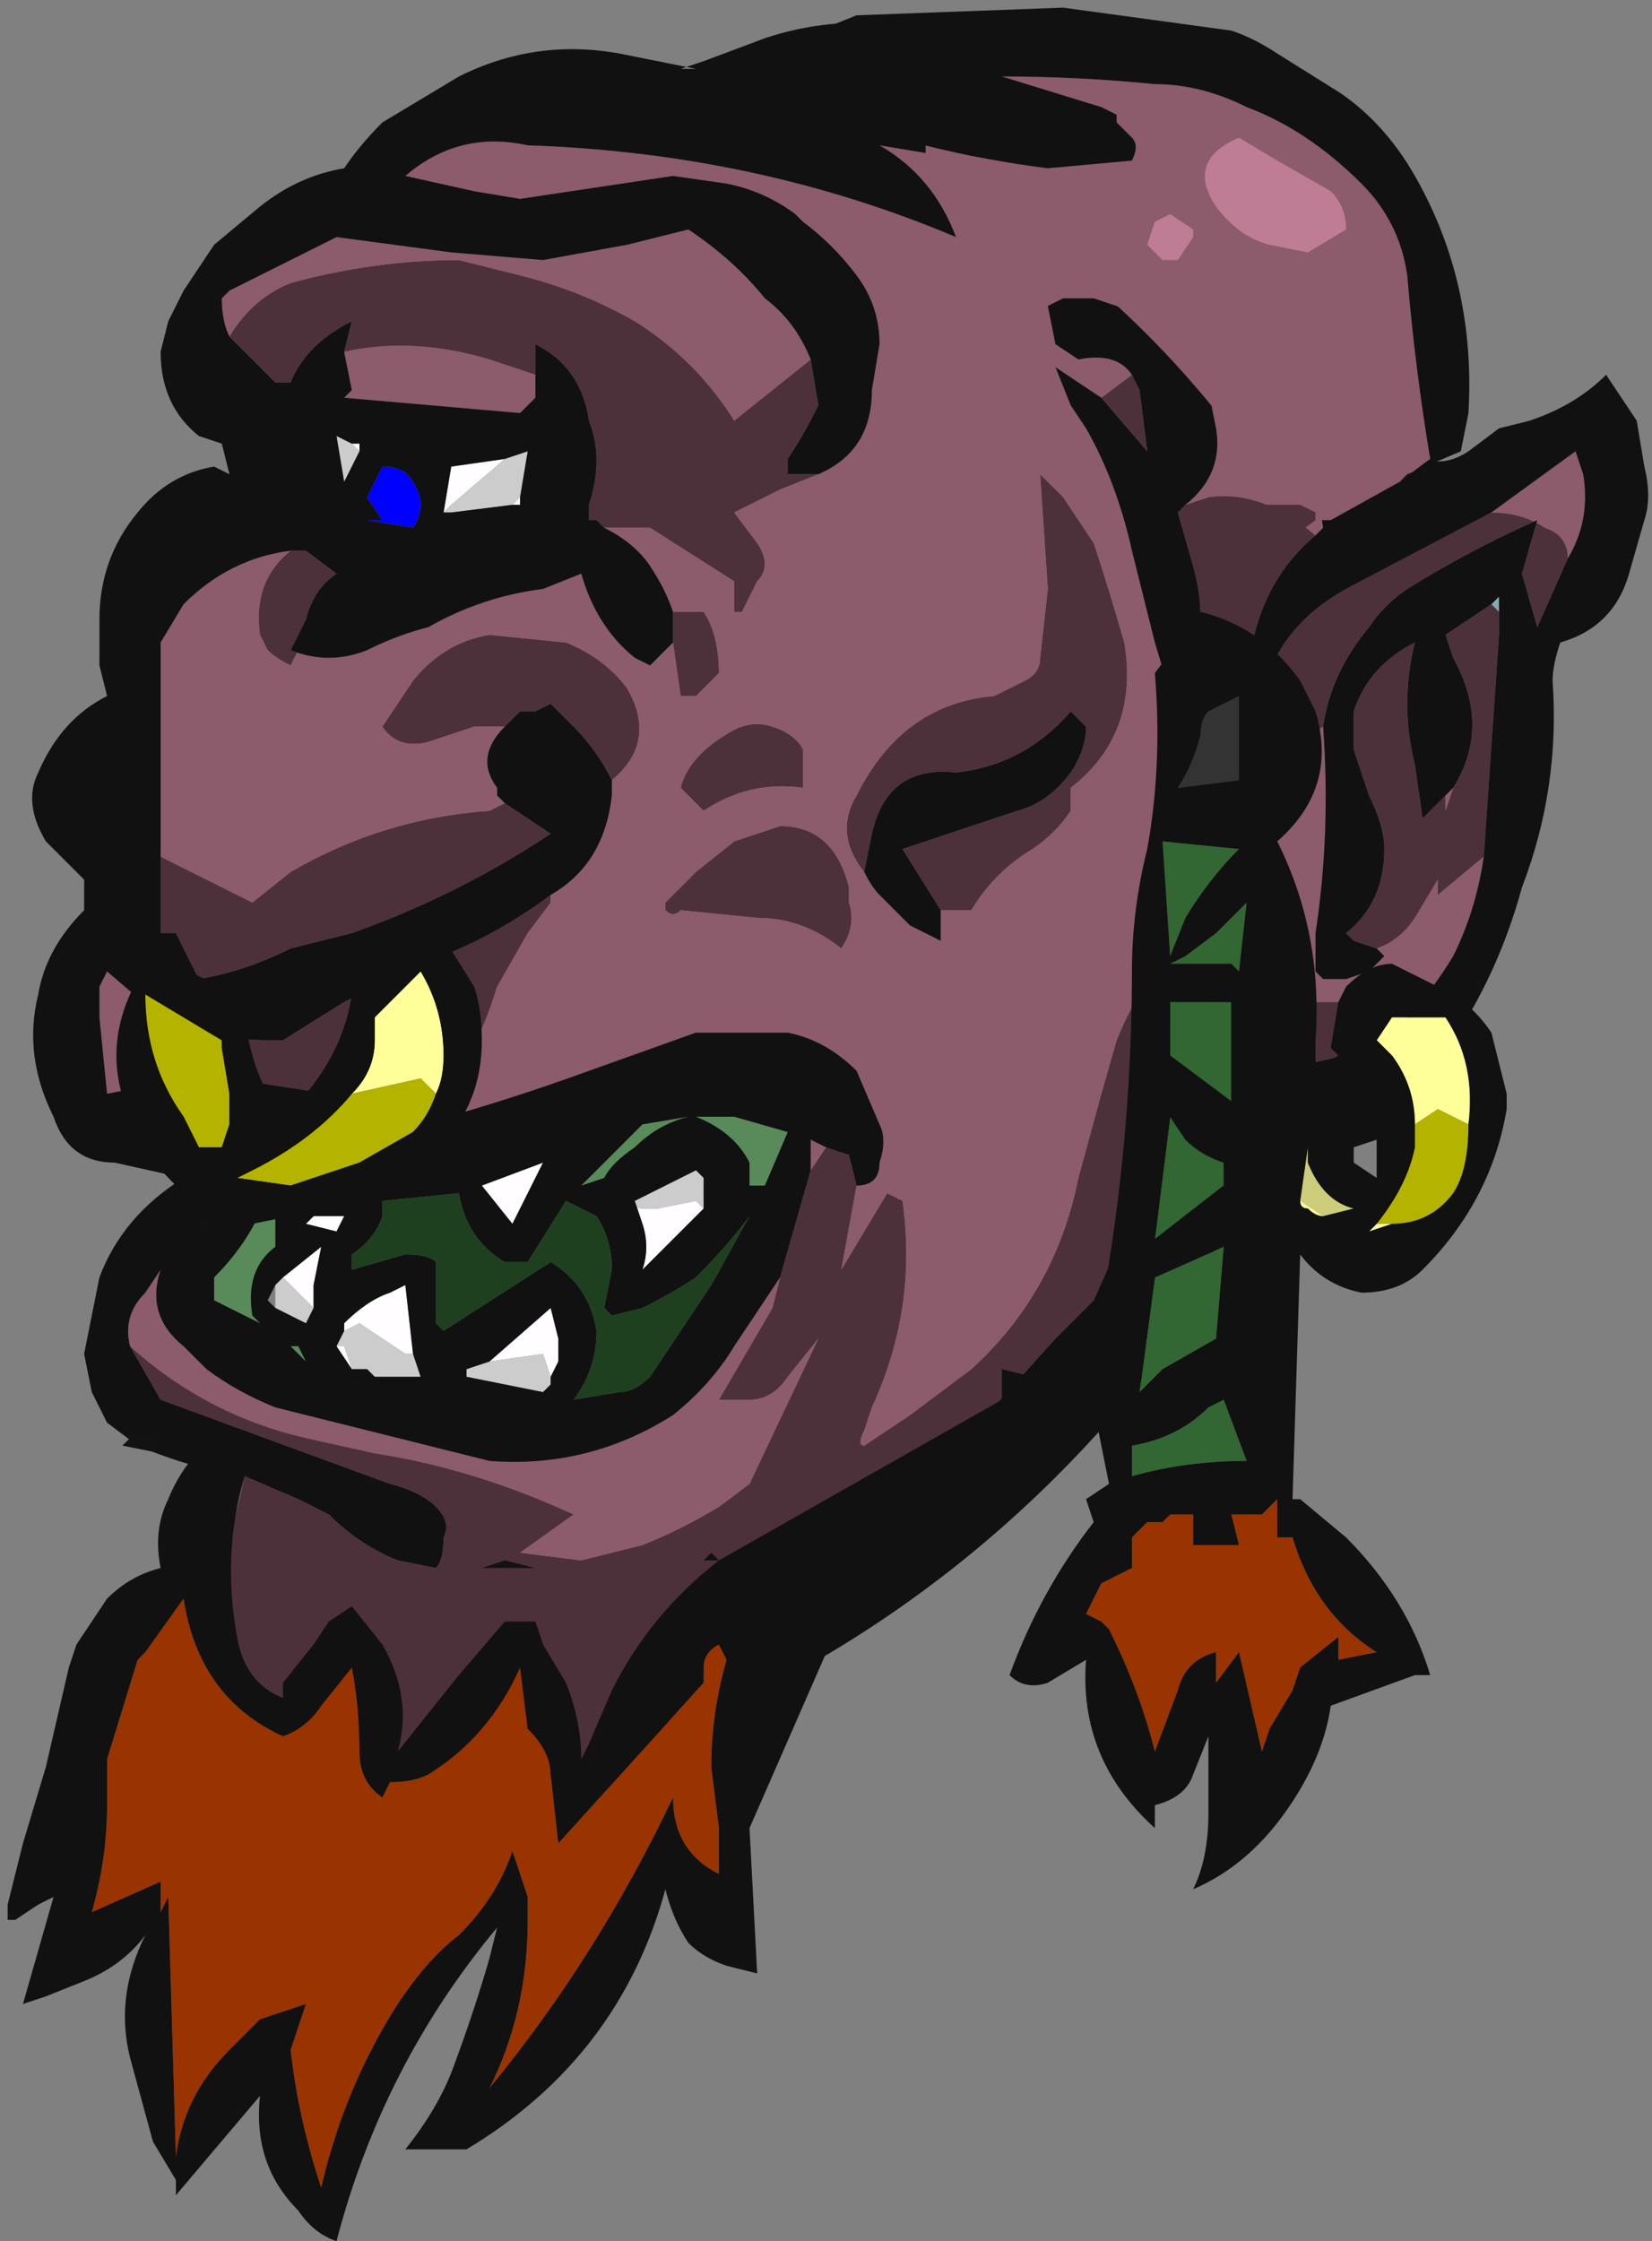 <?xml version="1.0" encoding="UTF-8" standalone="no"?>
<svg xmlns:ffdec="https://www.free-decompiler.com/flash" xmlns:xlink="http://www.w3.org/1999/xlink" ffdec:objectType="shape" height="14.65px" width="10.8px" xmlns="http://www.w3.org/2000/svg">
  <rect width="100%" height="100%" fill="#808080" stroke="none"/>
  <g transform="matrix(1.0, 0.0, 0.0, 1.0, 4.85, 10.4)">
    <path d="M1.85 -9.3 L2.55 -8.95 1.85 -9.3 M2.95 -8.65 L3.5 -8.15 2.95 -8.65" fill="#121212" fill-rule="evenodd" stroke="none"/>
    <path d="M-2.5 -7.45 L-2.55 -7.5 -2.5 -7.5 -2.5 -7.45 M-1.55 -7.4 L-1.9 -7.1 -1.95 -7.05 -1.9 -7.35 -1.55 -7.4 M-1.5 -7.1 L-1.45 -7.15 -1.45 -7.1 -1.5 -7.1 M-2.8 -1.85 L-3.0 -2.05 -2.75 -2.25 -2.8 -2.0 -2.8 -1.85 M-0.25 -2.5 L-0.65 -2.1 Q-0.6 -2.25 -0.65 -2.4 L-0.7 -2.55 Q-0.7 -2.5 -0.65 -2.5 L-0.55 -2.5 -0.3 -2.55 -0.25 -2.5 M-1.95 -1.7 L-2.0 -1.75 -1.95 -1.7 M-2.55 -2.55 L-2.65 -2.35 -2.85 -2.4 -2.7 -2.55 -2.55 -2.55 M-2.6 -1.7 L-2.6 -1.75 Q-2.45 -1.9 -2.3 -1.95 L-2.2 -2.0 -2.15 -1.55 -2.2 -1.55 -2.5 -1.75 -2.6 -1.7 M-2.55 -1.45 L-2.65 -1.6 -2.6 -1.6 -2.55 -1.45 M-1.7 -2.65 L-1.3 -2.8 -1.5 -2.4 -1.7 -2.65 M-1.65 -1.5 L-1.25 -1.85 -1.2 -1.65 -1.2 -1.5 -1.25 -1.4 -1.3 -1.55 -1.65 -1.5" fill="#fffdff" fill-rule="evenodd" stroke="none"/>
    <path d="M-2.35 -7.35 Q-2.2 -7.35 -2.15 -7.25 -2.05 -7.1 -2.15 -6.95 L-2.45 -7.0 -2.35 -7.0 -2.45 -7.15 -2.35 -7.35" fill="#0000ff" fill-rule="evenodd" stroke="none"/>
    <path d="M4.45 -7.4 L3.95 -7.1 4.2 -7.4 4.45 -7.4 M3.9 -7.6 L3.85 -7.75 3.9 -7.6" fill="#333333" fill-rule="evenodd" stroke="none"/>
    <path d="M-2.55 -7.5 L-2.5 -7.45 -2.6 -7.25 -2.65 -7.55 -2.55 -7.5 M-1.95 -7.05 L-1.9 -7.1 -1.55 -7.4 -1.4 -7.45 -1.45 -7.15 -1.5 -7.1 -1.9 -7.05 -1.95 -7.05 M-3.05 -1.85 L-3.05 -2.0 -3.0 -2.05 -2.8 -1.85 -2.85 -1.75 -3.05 -1.85 M-0.7 -2.55 L-0.3 -2.75 -0.25 -2.7 -0.25 -2.5 -0.3 -2.55 -0.55 -2.5 -0.65 -2.5 Q-0.7 -2.5 -0.7 -2.55 M-2.15 -1.55 L-2.1 -1.4 -2.4 -1.4 -2.45 -1.45 -2.55 -1.45 -2.6 -1.6 -2.65 -1.6 -2.6 -1.7 -2.5 -1.75 -2.2 -1.55 -2.15 -1.55 M-1.8 -1.4 L-1.8 -1.45 -1.65 -1.5 -1.3 -1.55 -1.25 -1.4 -1.25 -1.35 -1.3 -1.3 -1.8 -1.4" fill="#cccccc" fill-rule="evenodd" stroke="none"/>
    <path d="M4.9 -6.45 L4.95 -6.5 4.95 -6.25 4.95 -6.4 4.9 -6.45" fill="#86aab3" fill-rule="evenodd" stroke="none"/>
    <path d="M0.05 -2.65 L0.05 -2.8 Q-0.05 -3.0 -0.3 -3.1 L-0.05 -3.1 0.3 -3.0 0.15 -2.65 0.05 -2.65 M-3.1 -2.6 L-3.05 -2.45 -3.05 -2.25 Q-3.25 -2.1 -3.2 -1.8 L-3.15 -1.75 -3.45 -1.9 -3.45 -2.05 Q-3.2 -2.3 -3.1 -2.6 M-0.7 -2.9 Q-0.85 -2.8 -0.9 -2.7 L-1.05 -2.65 -0.65 -3.05 -0.35 -3.1 Q-0.55 -3.05 -0.7 -2.9 M-2.85 -1.5 L-2.95 -1.6 -2.9 -1.6 -2.85 -1.5" fill="#598a59" fill-rule="evenodd" stroke="none"/>
    <path d="M-2.0 -1.75 L-2.0 -2.15 Q-2.05 -2.2 -2.2 -2.2 L-2.55 -2.1 -2.55 -2.2 Q-2.4 -2.3 -2.35 -2.45 L-2.35 -2.55 -1.85 -2.6 Q-1.8 -2.3 -1.55 -2.15 L-1.4 -2.15 -1.15 -2.55 -0.95 -2.45 Q-0.85 -2.3 -0.85 -2.1 L-0.9 -1.85 -0.85 -1.8 -0.65 -1.85 Q-0.45 -1.95 -0.3 -2.05 -0.1 -2.25 0.05 -2.45 L-0.2 -2.0 Q-0.4 -1.7 -0.6 -1.4 -0.7 -1.3 -0.8 -1.3 L-1.1 -1.25 Q-0.95 -1.45 -0.95 -1.7 -1.0 -2.0 -1.25 -2.15 L-1.95 -1.7 -2.0 -1.75" fill="#1f401f" fill-rule="evenodd" stroke="none"/>
    <path d="M3.75 -6.9 Q3.45 -6.65 3.35 -6.25 L3.3 -6.0 2.95 -5.95 Q3.05 -6.35 2.95 -6.7 L2.85 -7.05 2.9 -7.1 3.05 -7.15 Q3.4 -7.2 3.75 -6.9 M3.4 -5.85 Q3.5 -6.3 3.95 -6.55 L4.9 -7.05 Q5.1 -7.05 5.25 -6.95 5.4 -6.9 5.4 -6.75 L5.2 -6.3 5.1 -6.65 5.2 -7.0 Q4.75 -6.8 4.35 -6.55 4.2 -6.45 4.1 -6.3 3.85 -6.0 3.8 -5.65 L3.65 -5.55 3.4 -5.85 M4.15 -4.2 L4.0 -4.25 3.95 -4.3 Q4.2 -4.5 4.2 -4.85 4.2 -5.0 4.1 -5.2 L4.0 -5.5 4.0 -5.75 Q4.1 -6.05 4.4 -6.2 4.3 -5.8 4.4 -5.4 L4.45 -5.05 4.6 -5.2 4.6 -5.1 4.65 -5.25 Q4.9 -5.65 4.65 -6.1 L4.6 -6.25 4.9 -6.45 4.95 -6.4 4.95 -6.25 4.85 -4.8 4.55 -4.55 4.55 -4.65 4.4 -4.4 Q4.3 -4.25 4.15 -4.2 M4.3 -3.7 Q4.05 -3.5 3.7 -3.45 L3.5 -3.8 3.6 -3.85 4.0 -3.85 4.3 -3.7 M3.1 -4.1 L2.5 -2.35 2.3 -1.9 2.05 -1.65 1.6 -1.15 0.1 0.05 -0.8 1.3 -2.45 1.05 -3.3 0.6 -3.45 0.1 -3.25 -0.75 -2.9 -0.6 -2.7 -0.5 Q-2.5 -0.3 -2.25 -0.2 L-2.0 -0.15 Q-1.95 -0.2 -1.95 -0.35 -1.9 -0.45 -2.0 -0.55 -2.1 -0.65 -2.3 -0.7 L-3.8 -1.25 -4.0 -1.6 Q-3.5 -1.15 -2.85 -1.0 L-2.4 -0.9 Q-1.75 -0.8 -1.1 -0.5 L-1.45 -0.25 -1.05 -0.2 -0.65 -0.3 Q-0.4 -0.4 -0.15 -0.55 L0.05 -0.7 0.5 -1.65 0.3 -1.4 Q0.2 -1.25 0.05 -1.25 L-0.15 -1.25 0.2 -1.85 0.25 -2.05 0.45 -2.75 0.55 -2.9 0.7 -2.85 0.75 -2.65 0.65 -2.1 0.95 -2.6 1.05 -2.55 Q1.15 -1.85 0.85 -1.2 L0.8 -1.05 Q0.75 -0.95 0.8 -0.95 0.95 -1.05 1.1 -1.15 L1.5 -1.45 Q2.05 -1.95 2.2 -2.7 L2.35 -3.25 2.45 -3.6 Q2.55 -3.85 2.7 -4.05 L3.1 -4.1 M0.5 -7.3 L0.25 -7.2 Q0.15 -7.15 0.05 -7.1 L-0.05 -7.05 0.1 -6.85 Q0.2 -6.7 0.1 -6.6 L0.0 -6.4 -0.05 -6.4 -0.05 -6.6 -0.6 -6.95 -0.9 -6.95 -0.95 -7.0 -1.0 -7.0 -1.0 -7.1 Q-0.9 -7.4 -1.0 -7.65 -1.05 -8.0 -1.35 -8.15 L-1.35 -7.95 -1.65 -8.05 Q-2.15 -8.2 -2.6 -8.1 L-2.55 -8.3 Q-2.85 -8.15 -2.95 -7.9 L-3.05 -7.9 -3.35 -8.2 Q-3.2 -8.45 -2.95 -8.55 -2.4 -8.7 -1.85 -8.7 L-1.45 -8.6 Q-1.05 -8.5 -0.7 -8.3 -0.3 -8.05 -0.05 -7.65 L0.45 -8.05 0.5 -7.75 Q0.4 -7.55 0.3 -7.4 L0.3 -7.3 0.5 -7.3 M-0.45 -6.4 L-0.25 -6.4 Q-0.15 -6.25 -0.15 -6.0 L-0.3 -5.85 -0.4 -5.85 -0.45 -6.2 -0.45 -6.4 M-2.95 -6.15 L-2.9 -6.15 -2.95 -6.05 Q-3.05 -6.1 -3.1 -6.15 L-3.15 -6.25 Q-3.2 -6.6 -2.95 -6.8 L-2.85 -6.8 -2.65 -6.65 Q-2.8 -6.55 -2.85 -6.35 L-2.95 -6.15 M-3.8 -4.8 L-3.2 -4.5 -2.95 -4.7 Q-2.35 -5.05 -1.65 -5.1 L-1.55 -5.15 -1.25 -4.95 Q-1.85 -4.55 -2.55 -4.3 L-2.95 -4.2 Q-3.25 -4.05 -3.55 -4.0 L-3.7 -4.3 -3.8 -4.3 -3.8 -4.8 M-1.55 -5.65 L-1.75 -5.65 -2.05 -5.55 Q-2.25 -5.5 -2.35 -5.65 L-2.15 -5.95 Q-1.95 -6.2 -1.65 -6.25 L-1.15 -6.2 Q-0.9 -6.1 -0.75 -5.9 -0.55 -5.55 -0.85 -5.3 -0.95 -5.5 -1.1 -5.65 L-1.25 -5.8 -1.35 -5.75 -1.45 -5.75 -1.55 -5.65 M-1.25 -4.55 L-1.25 -4.5 -1.4 -4.3 -1.6 -3.95 Q-1.75 -3.45 -2.05 -3.15 L-3.35 -3.35 -3.65 -3.35 -3.8 -3.75 Q-3.45 -3.6 -3.1 -3.6 L-3.0 -3.6 -2.6 -3.85 -2.1 -4.1 Q-1.65 -4.25 -1.25 -4.55 M0.8 -4.7 Q0.6 -4.95 0.75 -5.2 1.05 -5.8 1.65 -5.85 L1.85 -5.95 Q1.95 -6.0 1.95 -6.1 L2.0 -6.55 1.95 -7.3 2.1 -7.15 Q2.2 -7.0 2.3 -6.85 2.4 -6.55 2.5 -6.2 2.6 -5.6 2.15 -5.25 L2.15 -5.1 Q2.05 -4.95 1.9 -4.85 1.65 -4.7 1.5 -4.45 L1.3 -4.45 1.05 -4.85 1.8 -5.1 Q2.0 -5.15 2.15 -5.35 2.25 -5.5 2.25 -5.65 L2.15 -5.75 Q1.85 -5.4 1.4 -5.35 0.95 -5.4 0.85 -4.95 L0.8 -4.7 M2.55 -7.95 L2.6 -7.85 2.65 -7.45 2.35 -7.8 2.55 -7.95 M0.25 -5.0 Q0.6 -5.0 0.7 -4.6 L0.7 -4.5 Q0.75 -4.35 0.65 -4.2 0.4 -4.4 0.1 -4.4 L-0.4 -4.45 Q-0.45 -4.4 -0.5 -4.45 L-0.5 -4.5 -0.3 -4.7 -0.05 -4.9 0.25 -5.0 M0.2 -5.65 Q0.35 -5.6 0.4 -5.5 L0.4 -5.25 Q0.05 -5.3 -0.25 -5.1 L-0.4 -5.25 Q-0.35 -5.45 -0.1 -5.6 0.05 -5.7 0.2 -5.65" fill="#4d313a" fill-rule="evenodd" stroke="none"/>
    <path d="M3.75 -7.85 L3.95 -7.4 Q3.75 -7.2 3.8 -6.95 L3.75 -6.9 Q3.4 -7.2 3.05 -7.15 L2.9 -7.1 Q3.15 -7.3 3.1 -7.6 L3.05 -7.85 2.6 -8.35 2.3 -8.45 2.1 -8.45 2.0 -8.4 2.05 -8.15 2.2 -8.05 Q2.45 -8.1 2.55 -7.95 L2.35 -7.8 2.05 -8.0 2.15 -7.75 2.25 -7.6 Q2.45 -7.25 2.55 -6.8 L2.7 -6.2 2.85 -5.7 2.95 -5.95 3.3 -6.0 3.4 -5.85 3.65 -5.55 3.8 -5.65 Q3.85 -4.95 3.75 -4.3 L3.75 -4.05 3.8 -4.0 3.95 -4.0 4.1 -4.05 4.2 -4.15 4.15 -4.2 Q4.3 -4.25 4.4 -4.4 L4.55 -4.65 4.55 -4.55 4.85 -4.8 Q4.8 -4.45 4.65 -4.15 4.5 -3.9 4.3 -3.7 L4.0 -3.85 3.6 -3.85 3.5 -3.8 3.1 -4.1 2.7 -4.05 Q2.55 -3.85 2.45 -3.6 L2.35 -3.25 2.2 -2.7 Q2.05 -1.95 1.5 -1.45 L1.1 -1.15 Q0.95 -1.05 0.8 -0.95 0.75 -0.95 0.8 -1.05 L0.85 -1.2 Q1.15 -1.85 1.05 -2.55 L0.95 -2.6 0.65 -2.1 0.75 -2.65 Q0.9 -2.65 0.9 -2.8 0.95 -2.95 0.9 -3.05 L0.75 -3.4 Q0.55 -3.6 0.3 -3.65 L-0.3 -3.65 -1.0 -3.4 Q-1.55 -3.2 -2.1 -3.05 L-2.05 -3.15 Q-1.75 -3.45 -1.6 -3.95 L-1.4 -4.3 -1.25 -4.5 -1.25 -4.55 Q-0.9 -4.75 -0.85 -5.2 L-0.85 -5.3 Q-0.55 -5.55 -0.75 -5.9 -0.9 -6.1 -1.15 -6.2 L-1.65 -6.25 Q-1.95 -6.2 -2.15 -5.95 L-2.35 -5.65 Q-2.25 -5.5 -2.05 -5.55 L-1.75 -5.65 -1.55 -5.65 Q-1.75 -5.45 -1.6 -5.25 L-1.6 -5.2 -1.55 -5.15 -1.65 -5.1 Q-2.35 -5.05 -2.95 -4.7 L-3.2 -4.5 -3.8 -4.8 -3.8 -6.2 -3.65 -6.45 Q-3.35 -6.75 -2.95 -6.8 -3.2 -6.6 -3.15 -6.25 L-3.1 -6.15 Q-3.05 -6.1 -2.95 -6.05 L-2.9 -6.15 -2.95 -6.15 Q-2.7 -6.05 -2.45 -6.15 -2.25 -6.25 -2.05 -6.3 -1.7 -6.5 -1.3 -6.55 L-1.05 -6.65 Q-0.95 -6.3 -0.7 -6.1 L-0.6 -6.05 -0.45 -6.2 -0.4 -5.85 -0.3 -5.85 -0.15 -6.0 Q-0.15 -6.25 -0.25 -6.4 L-0.45 -6.4 Q-0.5 -6.55 -0.6 -6.7 -0.7 -6.85 -0.9 -6.95 L-0.6 -6.95 -0.05 -6.6 -0.05 -6.4 0.0 -6.4 0.1 -6.6 Q0.2 -6.7 0.1 -6.85 L-0.05 -7.05 0.05 -7.1 Q0.15 -7.15 0.25 -7.2 L0.5 -7.3 Q0.85 -7.45 0.85 -7.85 L0.9 -8.15 Q0.9 -8.4 0.75 -8.6 0.6 -8.8 0.4 -8.95 L0.35 -9.0 Q0.15 -9.15 -0.1 -9.2 L-0.45 -9.25 -1.45 -9.1 -1.75 -9.15 -2.2 -9.25 Q-1.85 -9.55 -1.4 -9.45 0.1 -9.4 1.4 -8.85 1.25 -9.25 0.9 -9.45 L1.2 -9.4 1.8 -9.35 1.85 -9.3 2.55 -8.95 2.95 -8.65 3.5 -8.15 3.75 -7.85 M4.9 -7.05 L5.45 -7.45 5.5 -7.3 Q5.55 -7.0 5.4 -6.75 5.4 -6.9 5.25 -6.95 5.1 -7.05 4.9 -7.05 M4.6 -5.2 L4.65 -5.25 4.6 -5.1 4.6 -5.2 M-3.35 -8.2 Q-3.4 -8.3 -3.4 -8.45 L-3.35 -8.5 -2.65 -8.85 -1.9 -8.75 -1.3 -8.7 -0.75 -8.8 -0.35 -8.9 Q-0.05 -8.7 0.15 -8.45 0.35 -8.3 0.45 -8.05 L-0.05 -7.65 Q-0.3 -8.05 -0.7 -8.3 -1.05 -8.5 -1.45 -8.6 L-1.85 -8.7 Q-2.4 -8.7 -2.95 -8.55 -3.2 -8.45 -3.35 -8.2 M1.3 -4.45 L1.5 -4.45 Q1.65 -4.7 1.9 -4.85 2.05 -4.95 2.15 -5.1 L2.15 -5.25 Q2.6 -5.6 2.5 -6.2 2.4 -6.55 2.3 -6.85 2.2 -7.0 2.1 -7.15 L1.95 -7.3 2.0 -6.55 1.95 -6.1 Q1.95 -6.0 1.85 -5.95 L1.65 -5.85 Q1.05 -5.8 0.75 -5.2 0.6 -4.95 0.8 -4.7 0.85 -4.6 0.9 -4.55 L1.1 -4.35 Q1.2 -4.3 1.3 -4.25 L1.3 -4.45 M0.2 -5.65 Q0.05 -5.7 -0.1 -5.6 -0.35 -5.45 -0.4 -5.25 L-0.25 -5.1 Q0.05 -5.3 0.4 -5.25 L0.4 -5.5 Q0.35 -5.6 0.2 -5.65 M0.25 -5.0 L-0.05 -4.9 -0.3 -4.7 -0.5 -4.5 -0.5 -4.45 Q-0.45 -4.4 -0.4 -4.45 L0.1 -4.4 Q0.4 -4.4 0.65 -4.2 0.75 -4.35 0.7 -4.5 L0.7 -4.6 Q0.6 -5.0 0.25 -5.0 M0.55 -2.9 L0.45 -2.75 0.45 -2.95 0.55 -2.9 M0.25 -2.05 L0.2 -1.85 -0.15 -1.25 0.05 -1.25 Q0.2 -1.25 0.3 -1.4 L0.5 -1.65 0.05 -0.7 -0.15 -0.55 Q-0.4 -0.4 -0.65 -0.3 L-1.05 -0.2 -1.45 -0.25 -1.1 -0.5 Q-1.75 -0.8 -2.4 -0.9 L-2.85 -1.0 Q-3.5 -1.15 -4.0 -1.6 -4.05 -1.8 -3.9 -1.95 L-3.8 -2.1 Q-3.9 -1.8 -3.65 -1.6 L-3.5 -1.45 Q-3.3 -1.3 -3.05 -1.2 L-1.65 -0.85 Q-1.0 -0.8 -0.45 -1.15 -0.2 -1.35 -0.05 -1.6 L0.25 -2.05 M-2.6 -8.1 Q-2.15 -8.2 -1.65 -8.05 L-1.35 -7.95 -1.35 -7.8 -1.45 -7.7 -2.6 -7.8 -2.55 -7.85 -2.6 -8.1 M-3.8 -3.75 L-3.65 -3.35 -4.15 -3.25 -4.2 -3.75 -4.2 -3.95 -4.15 -4.05 -3.8 -3.75" fill="#8c5b6c" fill-rule="evenodd" stroke="none"/>
    <path d="M4.45 -7.4 Q4.6 -7.35 4.75 -7.45 L4.95 -7.6 5.15 -7.65 Q5.45 -7.75 5.65 -7.95 L5.85 -7.65 5.9 -7.35 Q5.95 -7.15 5.9 -7.0 L5.8 -6.65 Q5.7 -6.3 5.35 -6.2 5.3 -6.05 5.3 -5.95 5.35 -5.25 5.1 -4.6 4.95 -4.05 4.65 -3.6 L3.5 -2.95 2.6 -1.35 Q1.7 -0.25 0.5 0.45 L0.1 0.05 1.6 -1.15 2.05 -1.65 2.3 -1.9 2.5 -2.35 3.1 -4.1 3.5 -3.8 3.7 -3.45 Q4.05 -3.5 4.3 -3.7 4.5 -3.9 4.65 -4.15 4.8 -4.45 4.85 -4.8 L4.95 -6.25 4.95 -6.5 4.9 -6.45 4.6 -6.25 4.65 -6.1 Q4.9 -5.65 4.65 -5.25 L4.6 -5.2 4.45 -5.05 4.4 -5.4 Q4.3 -5.8 4.4 -6.2 4.1 -6.05 4.0 -5.75 L4.0 -5.5 4.1 -5.2 Q4.2 -5.0 4.2 -4.85 4.2 -4.5 3.95 -4.3 L4.0 -4.25 4.15 -4.2 4.2 -4.15 4.1 -4.05 3.95 -4.0 3.8 -4.0 3.75 -4.05 3.75 -4.3 Q3.85 -4.95 3.8 -5.65 3.85 -6.0 4.1 -6.3 4.2 -6.45 4.35 -6.55 4.75 -6.8 5.2 -7.0 L5.1 -6.65 5.2 -6.3 5.4 -6.75 Q5.55 -7.0 5.5 -7.3 L5.45 -7.45 4.9 -7.05 3.95 -6.55 Q3.5 -6.3 3.4 -5.85 L3.3 -6.0 3.35 -6.25 Q3.45 -6.65 3.75 -6.9 L3.8 -6.95 Q3.75 -7.2 3.95 -7.4 L3.75 -7.85 3.85 -7.75 3.9 -7.6 4.2 -7.4 3.95 -7.1 4.45 -7.4 M-3.25 -0.75 Q-3.6 -0.8 -3.95 -0.95 L-4.15 -1.1 -4.25 -1.3 -4.3 -1.55 -4.2 -2.05 Q-4.05 -2.45 -3.65 -2.7 L-4.1 -2.8 Q-4.4 -2.8 -4.5 -3.1 -4.7 -3.5 -4.6 -3.9 -4.55 -4.2 -4.3 -4.45 L-4.3 -4.65 -4.55 -4.9 Q-4.7 -5.15 -4.6 -5.35 -4.45 -5.7 -4.15 -5.85 L-4.2 -6.05 -4.2 -6.35 Q-4.2 -6.75 -3.95 -7.05 -3.75 -7.3 -3.45 -7.35 L-3.35 -7.3 -3.4 -7.5 -3.55 -7.55 Q-3.8 -7.75 -3.8 -8.1 L-3.75 -8.3 -3.65 -8.5 -3.45 -8.8 -3.15 -9.05 Q-2.9 -9.25 -2.6 -9.3 -2.5 -9.45 -2.35 -9.6 L-1.85 -9.9 Q-1.35 -10.15 -0.8 -10.05 L-0.3 -9.95 -0.4 -9.95 -0.25 -10.0 0.15 -10.15 Q0.45 -10.25 0.75 -10.25 L1.8 -9.35 1.2 -9.4 0.9 -9.45 Q1.25 -9.25 1.4 -8.85 0.1 -9.4 -1.4 -9.45 -1.85 -9.55 -2.2 -9.25 L-1.75 -9.15 -1.45 -9.1 -0.45 -9.25 -0.1 -9.2 Q0.15 -9.15 0.35 -9.0 L0.4 -8.95 Q0.6 -8.8 0.75 -8.6 0.9 -8.4 0.9 -8.15 L0.85 -7.85 Q0.85 -7.45 0.5 -7.3 L0.3 -7.3 0.3 -7.4 Q0.4 -7.55 0.5 -7.75 L0.45 -8.05 Q0.35 -8.3 0.15 -8.45 -0.05 -8.7 -0.35 -8.9 L-0.75 -8.8 -1.3 -8.7 -1.9 -8.75 -2.65 -8.85 -3.35 -8.5 -3.4 -8.45 Q-3.4 -8.3 -3.35 -8.2 L-3.05 -7.9 -2.95 -7.9 Q-2.85 -8.15 -2.55 -8.3 L-2.6 -8.1 -2.55 -7.85 -2.6 -7.8 -1.45 -7.7 -1.35 -7.8 -1.35 -7.95 -1.35 -8.15 Q-1.05 -8.0 -1.0 -7.65 -0.9 -7.4 -1.0 -7.1 L-1.0 -7.0 -0.95 -7.0 -0.9 -6.95 Q-0.7 -6.85 -0.6 -6.7 -0.5 -6.55 -0.45 -6.4 L-0.45 -6.2 -0.6 -6.05 -0.7 -6.1 Q-0.95 -6.3 -1.05 -6.65 L-1.3 -6.55 Q-1.7 -6.5 -2.05 -6.3 -2.25 -6.25 -2.45 -6.15 -2.7 -6.05 -2.95 -6.15 L-2.85 -6.35 Q-2.8 -6.55 -2.65 -6.65 L-2.85 -6.8 -2.95 -6.8 Q-3.35 -6.75 -3.65 -6.45 L-3.8 -6.2 -3.8 -4.8 -3.8 -4.3 -3.7 -4.3 -3.55 -4.0 Q-3.25 -4.05 -2.95 -4.2 L-2.55 -4.3 Q-1.85 -4.55 -1.25 -4.95 L-1.55 -5.15 -1.6 -5.2 -1.6 -5.25 Q-1.75 -5.45 -1.55 -5.65 L-1.45 -5.75 -1.35 -5.75 -1.25 -5.8 -1.1 -5.65 Q-0.95 -5.5 -0.85 -5.3 L-0.85 -5.2 Q-0.9 -4.75 -1.25 -4.55 -1.65 -4.25 -2.1 -4.1 L-2.6 -3.85 -3.0 -3.6 -3.1 -3.6 Q-3.45 -3.6 -3.8 -3.75 L-4.15 -4.05 -4.2 -3.95 -4.2 -3.75 -4.15 -3.25 -3.65 -3.35 -3.35 -3.35 -2.05 -3.15 -2.1 -3.05 Q-1.55 -3.2 -1.0 -3.4 L-0.3 -3.65 0.3 -3.65 Q0.55 -3.6 0.75 -3.4 L0.9 -3.05 Q0.95 -2.95 0.9 -2.8 0.9 -2.65 0.75 -2.65 L0.7 -2.85 0.55 -2.9 0.45 -2.95 0.45 -2.75 0.25 -2.05 -0.05 -1.6 Q-0.2 -1.35 -0.45 -1.15 -1.0 -0.8 -1.65 -0.85 L-3.05 -1.2 Q-3.3 -1.3 -3.5 -1.45 L-3.65 -1.6 Q-3.9 -1.8 -3.8 -2.1 L-3.9 -1.95 Q-4.05 -1.8 -4.0 -1.6 L-3.8 -1.25 -2.3 -0.7 Q-2.1 -0.65 -2.0 -0.55 -1.9 -0.45 -1.95 -0.35 -1.95 -0.2 -2.0 -0.15 L-2.25 -0.2 Q-2.5 -0.3 -2.7 -0.5 L-2.9 -0.6 -3.25 -0.75 M2.55 -7.95 Q2.45 -8.1 2.2 -8.05 L2.05 -8.15 2.0 -8.4 2.1 -8.45 2.3 -8.45 2.6 -8.35 3.05 -7.85 3.1 -7.6 Q3.15 -7.3 2.9 -7.1 L2.85 -7.05 2.95 -6.7 Q3.05 -6.35 2.95 -5.95 L2.85 -5.7 2.7 -6.2 2.55 -6.8 Q2.45 -7.25 2.25 -7.6 L2.15 -7.75 2.05 -8.0 2.35 -7.8 2.65 -7.45 2.6 -7.85 2.55 -7.95 M0.8 -4.7 L0.85 -4.95 Q0.95 -5.4 1.4 -5.35 1.85 -5.4 2.15 -5.75 L2.25 -5.65 Q2.25 -5.5 2.15 -5.35 2.0 -5.15 1.8 -5.1 L1.05 -4.85 1.3 -4.45 1.3 -4.25 Q1.2 -4.3 1.1 -4.35 L0.9 -4.55 Q0.85 -4.6 0.8 -4.7 M5.5 -7.65 L5.5 -7.65 M0.05 -2.65 L0.15 -2.65 0.3 -3.0 -0.05 -3.1 -0.3 -3.1 Q-0.05 -3.0 0.05 -2.8 L0.05 -2.65 M-2.55 -7.5 L-2.65 -7.55 -2.6 -7.25 -2.5 -7.45 -2.5 -7.5 -2.55 -7.5 M-2.35 -7.35 L-2.45 -7.15 -2.35 -7.0 -2.45 -7.0 -2.15 -6.95 Q-2.05 -7.1 -2.15 -7.25 -2.2 -7.35 -2.35 -7.35 M-1.55 -7.4 L-1.9 -7.35 -1.95 -7.05 -1.9 -7.05 -1.5 -7.1 -1.45 -7.1 -1.45 -7.15 -1.4 -7.45 -1.55 -7.4 M-3.1 -2.6 Q-3.2 -2.3 -3.45 -2.05 L-3.45 -1.9 -3.15 -1.75 -3.2 -1.8 Q-3.25 -2.1 -3.05 -2.25 L-3.05 -2.45 -3.1 -2.6 M-3.05 -1.85 L-2.85 -1.75 -2.8 -1.85 -2.8 -2.0 -2.75 -2.25 -3.0 -2.05 -3.05 -2.0 -3.1 -1.9 -3.05 -1.85 M-0.7 -2.9 Q-0.55 -3.05 -0.35 -3.1 L-0.65 -3.05 -1.05 -2.65 -0.9 -2.7 Q-0.85 -2.8 -0.7 -2.9 M-0.25 -2.5 L-0.25 -2.7 -0.3 -2.75 -0.7 -2.55 -0.65 -2.4 Q-0.6 -2.25 -0.65 -2.1 L-0.25 -2.5 M-0.7 -2.55 L-0.7 -2.55 M-1.95 -1.7 L-1.25 -2.15 Q-1.0 -2.0 -0.95 -1.7 -0.95 -1.45 -1.1 -1.25 L-0.8 -1.3 Q-0.7 -1.3 -0.6 -1.4 -0.4 -1.7 -0.2 -2.0 L0.05 -2.45 Q-0.1 -2.25 -0.3 -2.05 -0.45 -1.95 -0.65 -1.85 L-0.85 -1.8 -0.9 -1.85 -0.85 -2.1 Q-0.85 -2.3 -0.95 -2.45 L-1.15 -2.55 -1.4 -2.15 -1.55 -2.15 Q-1.8 -2.3 -1.85 -2.6 L-2.35 -2.55 -2.35 -2.45 Q-2.4 -2.3 -2.55 -2.2 L-2.55 -2.1 -2.2 -2.2 Q-2.05 -2.2 -2.0 -2.15 L-2.0 -1.75 -1.95 -1.7 M-2.15 -1.55 L-2.2 -2.0 -2.3 -1.95 Q-2.45 -1.9 -2.6 -1.75 L-2.6 -1.7 -2.65 -1.6 -2.55 -1.45 -2.45 -1.45 -2.4 -1.4 -2.1 -1.4 -2.15 -1.55 M-2.55 -2.55 L-2.7 -2.55 -2.85 -2.4 -2.65 -2.35 -2.55 -2.55 M-1.7 -2.65 L-1.5 -2.4 -1.3 -2.8 -1.7 -2.65 M-1.8 -1.45 L-1.8 -1.4 -1.3 -1.3 -1.25 -1.35 -1.25 -1.4 -1.2 -1.5 -1.2 -1.65 -1.25 -1.85 -1.65 -1.5 -1.8 -1.45 M-2.85 -1.5 L-2.9 -1.6 -2.95 -1.6 -2.85 -1.5" fill="#111111" fill-rule="evenodd" stroke="none"/>
    <path d="M-3.55 -2.4 Q-3.45 -2.4 -3.55 -2.35 L-3.55 -2.4 M-3.8 -0.9 L-4.05 -0.95 -4.0 -1.0 -3.85 -1.0 -3.8 -0.9 M-1.7 -0.15 L-1.55 -0.2 -1.35 -0.15 -1.7 -0.15" fill="#121212" fill-rule="evenodd" stroke="none"/>
    <path d="M3.7 -8.75 L3.7 -8.75 M3.65 -2.55 L3.7 -2.9 3.7 -2.8 Q3.8 -2.55 4.0 -2.5 L3.8 -2.45 3.65 -2.55" fill="#cccc7a" fill-rule="evenodd" stroke="none"/>
    <path d="M4.4 -3.05 Q4.4 -3.3 4.25 -3.5 L4.15 -3.6 4.25 -3.75 4.6 -3.75 Q4.8 -3.45 4.75 -3.05 L4.55 -3.15 4.4 -3.05 M4.25 -2.4 L4.1 -2.35 4.15 -2.4 4.25 -2.4 M3.8 -2.45 Q3.75 -2.45 3.7 -2.5 3.65 -2.5 3.65 -2.55 L3.8 -2.45 M-2.55 -3.25 Q-2.4 -3.4 -2.4 -3.6 L-2.4 -3.75 -2.1 -4.05 Q-1.95 -3.8 -1.95 -3.5 -1.95 -3.35 -2.0 -3.25 L-2.1 -3.35 -2.55 -3.25" fill="#ffff99" fill-rule="evenodd" stroke="none"/>
    <path d="M3.25 -5.3 L2.85 -5.25 Q2.95 -5.4 3.0 -5.6 3.0 -5.7 3.05 -5.75 L3.25 -5.85 3.25 -5.3" fill="#333333" fill-rule="evenodd" stroke="none"/>
    <path d="M2.55 -0.35 L2.65 -0.45 2.75 -0.45 2.8 -0.5 2.95 -0.5 2.95 -0.3 3.25 -0.3 3.2 -0.5 3.4 -0.5 3.5 -0.6 3.5 -0.35 3.6 -0.35 Q3.75 0.15 4.15 0.4 L3.9 0.45 3.9 0.3 3.65 0.5 3.6 0.65 3.45 0.9 3.4 1.05 3.25 0.4 3.1 0.6 3.1 0.4 Q2.9 0.45 2.85 0.65 L2.7 1.05 Q2.6 0.65 2.4 0.25 L2.35 0.2 2.25 0.15 2.35 -0.05 2.55 -0.15 2.55 -0.35 M-0.25 0.55 L-0.25 0.5 Q-0.25 0.4 -0.15 0.35 L-0.1 0.45 Q-0.2 0.8 -0.2 1.15 L-0.15 1.55 -0.15 1.85 Q-0.45 1.7 -0.45 1.35 -0.95 2.4 -1.65 3.25 -1.4 2.75 -1.4 2.15 -1.4 2.05 -1.4 2.0 L-1.5 1.7 Q-1.6 2.0 -1.85 2.25 -2.05 2.4 -2.25 2.7 -2.6 3.25 -2.75 3.9 -2.9 3.45 -2.95 3.0 L-2.85 2.7 -3.15 2.8 -3.35 3.0 Q-3.65 3.3 -3.7 3.7 L-3.75 2.0 -3.8 2.1 -3.8 1.9 -4.25 2.1 Q-4.15 1.75 -4.15 1.4 L-4.15 1.1 -3.95 0.45 -3.9 0.4 -3.65 0.05 Q-3.55 0.7 -3.0 0.95 -2.85 0.9 -2.75 0.75 L-2.55 0.5 Q-2.5 0.75 -2.5 1.05 -2.5 1.25 -2.35 1.35 L-2.3 1.25 Q-2.15 1.25 -2.05 1.2 -1.65 0.95 -1.45 0.5 L-1.4 0.9 Q-1.25 1.05 -1.25 1.2 L-1.2 1.65 -0.25 0.6 -0.25 0.55" fill="#993300" fill-rule="evenodd" stroke="none"/>
    <path d="M3.65 -7.1 L3.45 -7.15 3.55 -7.3 3.45 -7.4 3.35 -7.4 3.3 -7.45 Q2.9 -8.0 2.4 -8.45 2.1 -8.7 1.75 -8.75 1.5 -8.8 1.55 -8.95 L1.55 -9.0 1.35 -9.1 1.35 -9.3 1.2 -9.4 1.2 -9.45 Q1.6 -9.35 2.0 -9.3 L2.55 -9.35 Q2.6 -9.45 2.55 -9.5 L2.45 -9.6 2.45 -9.65 2.35 -9.7 1.7 -9.9 Q2.2 -9.9 2.7 -9.85 3.0 -9.85 3.3 -9.7 3.7 -9.55 4.05 -9.2 4.3 -8.95 4.35 -8.6 4.4 -8.0 4.5 -7.4 L4.3 -7.25 3.85 -7.0 3.75 -7.0 3.75 -7.05 3.65 -7.1 M2.7 -8.95 L2.65 -8.8 2.75 -8.7 2.85 -8.7 2.95 -8.85 2.95 -8.9 2.8 -9.0 2.7 -8.95 M3.7 -8.75 L3.95 -8.9 Q3.95 -9.05 3.85 -9.15 L3.5 -9.35 3.25 -9.5 Q2.9 -9.35 3.1 -9.05 3.25 -8.85 3.45 -8.8 L3.7 -8.75 3.7 -8.75" fill="#8c5b6c" fill-rule="evenodd" stroke="none"/>
    <path d="M2.7 -8.95 L2.8 -9.0 2.95 -8.9 2.95 -8.85 2.85 -8.7 2.75 -8.7 2.65 -8.8 2.7 -8.95 M3.7 -8.75 L3.45 -8.8 Q3.25 -8.85 3.1 -9.05 2.9 -9.35 3.25 -9.5 L3.5 -9.35 3.85 -9.15 Q3.95 -9.05 3.95 -8.9 L3.7 -8.75" fill="#bf7c95" fill-rule="evenodd" stroke="none"/>
    <path d="M4.75 -3.05 Q4.75 -2.75 4.65 -2.6 4.5 -2.4 4.25 -2.4 L4.15 -2.4 Q4.35 -2.65 4.4 -2.9 L4.4 -3.05 4.55 -3.15 4.75 -3.05 M-2.0 -3.25 Q-2.05 -3.1 -2.15 -3.0 L-2.5 -2.8 -2.95 -2.65 -3.3 -2.7 -3.2 -2.75 Q-2.8 -2.95 -2.55 -3.25 L-2.1 -3.35 -2.0 -3.25 M-3.9 -3.9 L-3.4 -3.6 -3.4 -3.55 -3.35 -3.25 -3.35 -3.05 -3.4 -2.9 -3.55 -2.9 -3.65 -3.1 Q-3.9 -3.45 -3.9 -3.9" fill="#b3b300" fill-rule="evenodd" stroke="none"/>
    <path d="M3.1 -4.3 L3.3 -4.5 3.25 -4.05 3.2 -4.1 2.8 -4.1 2.9 -4.15 3.1 -4.3 M3.2 -3.85 L3.2 -3.2 2.8 -3.5 2.8 -3.85 3.2 -3.85 M2.9 -4.4 L2.8 -4.15 2.75 -4.9 3.25 -4.85 Q3.05 -4.65 2.9 -4.4 M2.8 -3.1 L2.9 -2.95 Q3.0 -2.85 3.15 -2.8 L3.15 -2.65 2.7 -2.3 2.8 -3.1 M2.6 -1.3 L2.7 -2.05 3.15 -2.25 3.1 -1.65 2.75 -1.45 2.6 -1.3 M2.55 -0.95 Q2.85 -1.0 3.05 -1.2 L3.15 -1.25 3.3 -0.85 Q2.9 -0.85 2.55 -0.75 L2.55 -0.95" fill="#326632" fill-rule="evenodd" stroke="none"/>
    <path d="M3.75 -7.0 L3.55 -6.85 3.45 -6.95 3.25 -7.05 Q3.3 -7.1 3.4 -7.1 L3.65 -7.1 3.75 -7.05 3.75 -7.0" fill="#4d313a" fill-rule="evenodd" stroke="none"/>
    <path d="M1.2 -9.4 L0.25 -10.15 0.5 -10.2 0.75 -10.3 2.1 -10.35 3.2 -10.2 Q3.35 -10.15 3.5 -10.05 L3.9 -9.8 Q4.2 -9.6 4.4 -9.25 4.8 -8.55 4.75 -7.7 L4.7 -7.45 4.35 -7.3 4.3 -7.25 4.5 -7.4 Q4.4 -8.0 4.35 -8.6 4.3 -8.95 4.05 -9.2 3.7 -9.55 3.3 -9.7 3.0 -9.85 2.7 -9.85 2.2 -9.9 1.7 -9.9 L2.35 -9.7 2.45 -9.65 2.45 -9.6 2.55 -9.5 Q2.6 -9.45 2.55 -9.35 L2.0 -9.3 Q1.6 -9.35 1.2 -9.45 L1.2 -9.4 M3.25 -5.3 L3.25 -5.85 3.05 -5.75 Q3.0 -5.7 3.0 -5.6 2.95 -5.4 2.85 -5.25 L3.25 -5.3 M3.65 -5.95 L3.75 -5.75 Q3.9 -5.25 3.5 -4.9 3.8 -4.3 3.75 -3.6 L3.75 -3.2 3.8 -3.35 Q3.8 -3.45 3.9 -3.5 L3.85 -3.55 3.9 -3.85 3.95 -3.95 Q4.1 -4.1 4.25 -4.1 L4.65 -3.9 Q4.8 -3.8 4.9 -3.65 L5.0 -3.25 5.0 -3.15 Q4.9 -2.55 4.45 -2.1 4.3 -1.95 4.05 -1.95 3.8 -2.0 3.65 -2.2 L3.6 -0.6 3.65 -0.6 3.95 -0.35 Q4.35 0.05 4.5 0.55 L4.4 0.55 3.85 0.75 Q3.8 1.1 3.55 1.45 3.3 1.8 2.95 1.95 3.05 1.75 3.05 1.45 L3.05 0.95 2.95 1.2 Q2.9 1.35 2.7 1.4 L2.7 1.55 Q2.2 1.1 2.25 0.45 L2.0 0.6 Q1.85 0.65 1.75 0.55 1.95 0.0 2.3 -0.45 L2.25 -0.6 2.4 -0.7 2.3 -1.2 Q2.3 -1.55 2.35 -1.85 2.55 -2.95 2.55 -4.05 2.55 -4.45 2.65 -4.85 2.75 -5.4 2.7 -6.0 L3.0 -6.4 Q3.4 -6.3 3.65 -5.95 M3.2 -3.85 L2.8 -3.85 2.8 -3.5 3.2 -3.2 3.2 -3.85 M3.1 -4.3 L2.9 -4.15 2.8 -4.1 3.2 -4.1 3.25 -4.05 3.3 -4.5 3.1 -4.3 M4.75 -3.05 Q4.8 -3.45 4.6 -3.75 L4.25 -3.75 4.15 -3.6 4.25 -3.5 Q4.4 -3.3 4.4 -3.05 L4.4 -2.9 Q4.35 -2.65 4.15 -2.4 L4.1 -2.35 4.25 -2.4 Q4.5 -2.4 4.65 -2.6 4.75 -2.75 4.75 -3.05 M2.8 -3.1 L2.7 -2.3 3.15 -2.65 3.15 -2.8 Q3.0 -2.85 2.9 -2.95 L2.8 -3.1 M2.9 -4.4 Q3.05 -4.65 3.25 -4.85 L2.75 -4.9 2.8 -4.15 2.9 -4.4 M2.25 -1.25 L2.1 -1.05 2.05 -1.0 2.05 -0.95 1.65 -0.6 Q1.25 -0.3 0.75 -0.05 L0.05 1.55 0.1 2.5 -0.1 2.45 Q-0.25 2.4 -0.35 2.3 -0.45 2.15 -0.5 1.95 -0.8 3.05 -1.8 3.65 L-2.2 3.65 Q-2.0 3.4 -1.9 3.15 -1.75 2.75 -1.65 2.4 L-1.6 2.2 Q-2.35 3.1 -2.65 4.25 -2.8 4.2 -2.9 4.05 -3.2 3.75 -3.15 3.3 L-3.7 3.95 -3.7 3.85 -3.85 3.6 -4.0 3.05 Q-4.1 2.65 -3.9 2.25 -4.05 2.45 -4.3 2.55 L-4.55 2.65 -4.7 2.7 -4.5 2.0 -4.6 2.05 -4.75 2.15 -4.8 2.15 -4.8 2.05 -4.7 1.65 -4.55 1.15 -4.4 0.5 -4.35 0.35 -4.15 0.05 Q-4.0 -0.1 -3.8 -0.15 -3.85 -0.4 -3.75 -0.6 -3.65 -0.85 -3.45 -1.0 L-3.2 -0.9 -3.25 -0.75 Q-3.4 -0.25 -3.3 0.3 -3.25 0.6 -3.0 0.7 L-3.0 0.6 -2.8 0.35 -2.7 0.2 -2.55 0.1 -2.35 0.35 Q-2.15 0.7 -2.25 1.05 L-1.85 0.55 -1.55 0.2 -1.35 0.2 -1.3 0.35 -1.15 0.6 Q-1.05 0.85 -1.05 1.1 L-1.0 1.0 -0.85 0.65 Q-0.6 0.15 -0.15 -0.2 L-0.25 -0.2 -0.2 -0.25 -0.15 -0.2 1.7 -1.25 1.7 -1.45 1.9 -1.4 2.15 -1.55 2.25 -1.4 2.2 -1.3 2.25 -1.25 M2.6 -1.3 L2.75 -1.45 3.1 -1.65 3.15 -2.25 2.7 -2.05 2.6 -1.3 M2.55 -0.35 L2.55 -0.15 2.35 -0.05 2.25 0.15 2.35 0.2 2.4 0.25 Q2.6 0.65 2.7 1.05 L2.85 0.65 Q2.9 0.45 3.1 0.4 L3.1 0.6 3.25 0.4 3.4 1.05 3.45 0.9 3.6 0.65 3.65 0.5 3.9 0.3 3.9 0.45 4.15 0.4 Q3.75 0.15 3.6 -0.35 L3.5 -0.35 3.5 -0.6 3.4 -0.5 3.2 -0.5 3.25 -0.3 2.95 -0.3 2.95 -0.5 2.8 -0.5 2.75 -0.45 2.65 -0.45 2.55 -0.35 M2.55 -0.95 L2.55 -0.75 Q2.9 -0.85 3.3 -0.85 L3.15 -1.25 3.05 -1.2 Q2.85 -1.0 2.55 -0.95 M3.8 -2.45 L4.0 -2.5 Q3.8 -2.55 3.7 -2.8 L3.7 -2.9 3.65 -2.55 Q3.65 -2.5 3.7 -2.5 3.75 -2.45 3.8 -2.45 M4.15 -2.7 L4.15 -2.95 4.0 -2.9 4.0 -2.8 4.15 -2.7 M-2.0 -3.25 Q-1.95 -3.35 -1.95 -3.5 -1.95 -3.8 -2.1 -4.05 L-2.4 -3.75 -2.4 -3.6 Q-2.4 -3.4 -2.55 -3.25 -2.8 -2.95 -3.2 -2.75 L-3.3 -2.7 -2.95 -2.65 -2.5 -2.8 -2.15 -3.0 Q-2.05 -3.1 -2.0 -3.25 M-2.35 -4.15 Q-2.2 -4.35 -2.0 -4.35 L-1.75 -3.95 Q-1.7 -3.8 -1.7 -3.6 -1.7 -3.35 -1.8 -3.15 -1.95 -2.8 -2.25 -2.6 -2.45 -2.5 -2.6 -2.45 L-2.95 -2.45 -3.2 -2.4 -3.3 -2.4 Q-3.8 -2.6 -4.0 -3.1 -4.2 -3.55 -3.95 -4.0 L-3.9 -4.1 -3.9 -4.15 Q-3.5 -4.05 -3.25 -3.8 L-3.25 -3.75 Q-3.2 -3.35 -3.0 -3.1 L-2.85 -3.25 Q-2.6 -3.55 -2.55 -3.9 L-2.35 -4.15 M-3.9 -3.9 Q-3.9 -3.45 -3.65 -3.1 L-3.55 -2.9 -3.4 -2.9 -3.35 -3.05 -3.35 -3.25 -3.4 -3.55 -3.4 -3.6 -3.9 -3.9 M-0.25 0.55 L-0.25 0.6 -1.2 1.65 -1.25 1.2 Q-1.25 1.05 -1.4 0.9 L-1.45 0.5 Q-1.65 0.95 -2.05 1.2 -2.15 1.25 -2.3 1.25 L-2.35 1.35 Q-2.5 1.25 -2.5 1.05 -2.5 0.75 -2.55 0.5 L-2.75 0.75 Q-2.85 0.9 -3.0 0.95 -3.55 0.7 -3.65 0.05 L-3.9 0.4 -3.95 0.45 -4.15 1.1 -4.15 1.4 Q-4.15 1.75 -4.25 2.1 L-3.8 1.9 -3.8 2.1 -3.75 2.0 -3.7 3.7 Q-3.65 3.3 -3.35 3.0 L-3.15 2.8 -2.85 2.7 -2.95 3.0 Q-2.9 3.45 -2.75 3.9 -2.6 3.25 -2.25 2.7 -2.05 2.4 -1.85 2.25 -1.6 2.0 -1.5 1.7 L-1.4 2.0 Q-1.4 2.05 -1.4 2.15 -1.4 2.75 -1.65 3.25 -0.95 2.4 -0.45 1.35 -0.45 1.7 -0.15 1.85 L-0.15 1.55 -0.2 1.15 Q-0.2 0.8 -0.1 0.45 L-0.15 0.35 Q-0.25 0.4 -0.25 0.5 L-0.25 0.55" fill="#111111" fill-rule="evenodd" stroke="none"/>
  </g>
</svg>
